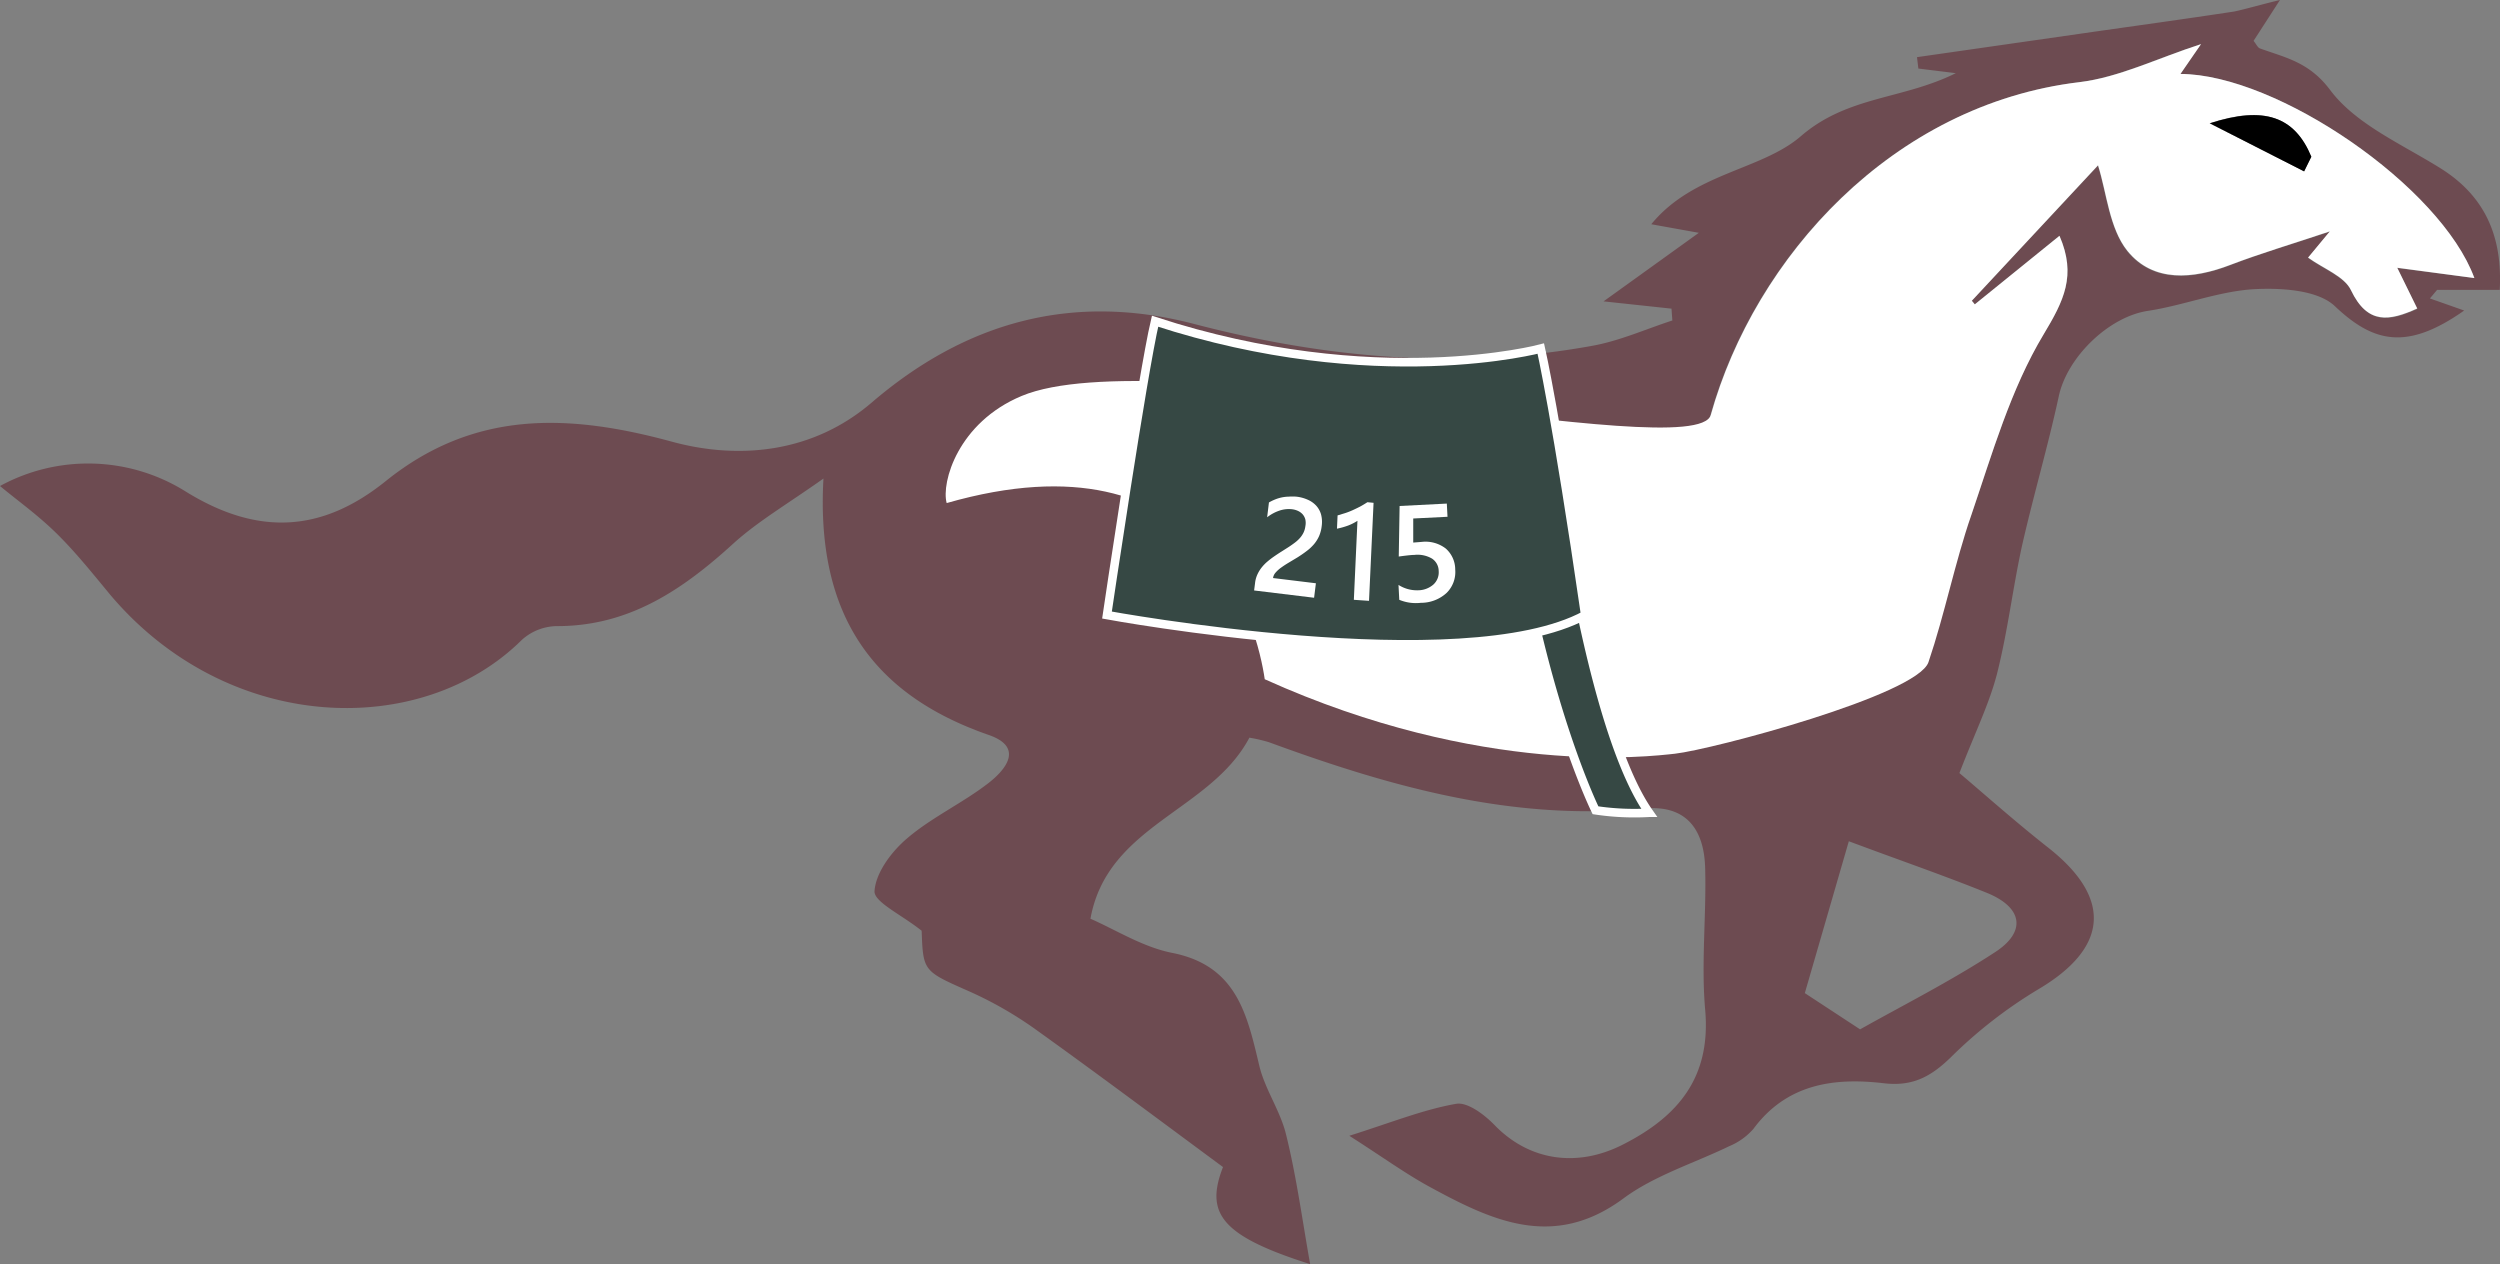 <svg xmlns="http://www.w3.org/2000/svg" viewBox="0 0 291.76 147.53"><rect x="0" y="0" width="291.76" height="147.53" fill="#808080" stroke="none"/><defs><style>.cls-1{fill:#6d4b51;}.cls-2{fill:#fff;}.cls-3{fill:#364844;stroke:#fff;stroke-miterlimit:10;}</style></defs><title>215 Sage-2</title><g id="Layer_2" data-name="Layer 2"><g id="Layer_1-2" data-name="Layer 1"><path class="cls-1" d="M152.9,147.53c-10.43-3.31-12.27-5.94-10.17-11.33-7.22-5.33-14.39-10.7-21.67-15.92a44.3,44.3,0,0,0-7.74-4.49c-5.54-2.46-5.59-2.34-5.76-7.17-2.33-1.86-5.59-3.36-5.5-4.63.15-2.17,2-4.63,3.84-6.18,2.89-2.46,6.47-4.1,9.48-6.44,2-1.56,4.15-4.17,0-5.6-13.52-4.7-20.17-14-19.28-29.92-4.24,3-7.66,5-10.49,7.56-5.94,5.42-12.22,9.7-20.69,9.66a6.24,6.24,0,0,0-4,1.59C49.2,86.3,26.7,85.7,12.94,69.5c-2-2.41-4-4.93-6.24-7.15S2.17,58.52,0,56.72a21.46,21.46,0,0,1,21.57.58C30,62.56,37.51,62.19,45,56.16c10.27-8.27,21.22-7.94,33.43-4.61,7.75,2.11,16.39,1.36,23.3-4.57,11-9.43,23.45-12.88,37.64-9.17,15.32,4,30.81,5.4,46.49,2.54,3.18-.58,6.21-1.94,9.31-2.95l-.1-1.38-7.93-.85,11.12-8-5.55-1c4.91-6,12.84-6.29,17.45-10.27,5.48-4.73,11.81-4.25,18.09-7.36l-4.37-.54-.16-1.33,19.51-2.8c5.85-.84,11.7-1.64,17.54-2.53C262.31,1,263.84.54,266.08,0L263,4.77c.32.39.48.78.74.88,3,1.09,5.76,1.59,8.21,4.87,3,4,8.4,6.32,12.9,9.14,5.21,3.27,7.21,8,6.88,14.17h-7.31l-.84,1,4,1.41C280.9,40.94,277,40,272.51,35.75c-2-1.92-6.29-2.17-9.47-2-4.16.25-8.22,1.9-12.38,2.53-4.53.68-9.43,5.38-10.4,10C239,52.1,237.32,57.8,236,63.59c-1.1,5-1.67,10-2.93,15-.9,3.51-2.54,6.82-4.4,11.63,2.66,2.24,6.41,5.59,10.36,8.7,7.56,5.94,7,11.74-1.21,16.57a53.93,53.93,0,0,0-10.17,7.92c-2.35,2.28-4.49,3.42-7.88,3-5.78-.67-11.28.1-15.15,5.35a7.67,7.67,0,0,1-2.8,2c-4.13,2-8.74,3.42-12.37,6.11-8.12,6-15.28,2.62-22.53-1.32-2.86-1.55-5.5-3.48-9.45-6,5-1.58,8.68-3.07,12.47-3.73,1.34-.23,3.32,1.28,4.5,2.5,4,4.12,9.57,5,14.95,2.26,6.49-3.29,10.31-7.88,9.61-15.74-.48-5.45.15-11,0-16.48-.11-4.85-2.46-7.43-7.07-7-15.38,1.5-29.69-2.55-43.84-7.74a17.91,17.91,0,0,0-2.28-.53c-4.56,8.6-16.57,10.16-18.55,21.13,2.92,1.27,6.13,3.33,9.61,4,7.47,1.51,8.67,7.17,10.09,13.13.66,2.79,2.48,5.31,3.14,8.1C151.33,137.44,152,142.51,152.9,147.53ZM288.77,32.45c-3.92-10.71-23-23.78-34.31-23.82l2.4-3.48C251.72,6.8,247.29,9,242.65,9.59c-24.92,3-42.36,25.83-44.55,46.71-1,9.14,2,14.82,10.11,19.11,2.94,1.56,3.85-2.35,6.73-.7,3.77,2.16,5.42-1.14,6.75-5,1.93-5.63,6.42-4,8.36-9.6,2.47-7.17,4.58-14.68,8.44-21.09,2.36-3.92,3.89-6.87,1.85-11.5l-9.88,8-.35-.42,14.72-15.76c1,3.21,1.31,7.33,3.44,10,3,3.69,7.63,3.3,12,1.62,3.54-1.36,7.19-2.44,11.61-3.91l-2.5,3.06c1.82,1.33,4.19,2.18,5,3.79,2,4.09,4.52,3.6,7.74,2.15l-2.34-4.77Zm-73,65.71-5.14,17.74,6.45,4.23c5-2.81,10.55-5.61,15.74-9,3.69-2.39,3.24-5.2-.87-6.9C226.85,102.16,221.67,100.39,215.72,98.16Z"/><path class="cls-2" d="M288.77,32.45l-9-1.2L282.1,36c-3.22,1.45-5.79,1.95-7.74-2.15-.77-1.61-3.14-2.46-5-3.79L271.9,27c-4.42,1.48-8.07,2.56-11.61,3.91-4.38,1.68-9,2.07-12-1.62-2.13-2.64-2.41-6.77-3.44-10L230.12,35.1l.35.42,9.88-8c2,4.62.51,7.57-1.85,11.5-3.85,6.41-6,13.92-8.44,21.09-1.94,5.63-3.09,11.53-5,17.17-1.33,3.86-25.27,10.2-29.58,10.68-3,.33-22.57,2.74-47.88-8.69-.88-6.07-6.62-29.31-37.12-20.56-.65-2.41,1.32-9.4,8.75-12.5,15.89-6.64,78.74,8.25,80.43,2.21,5.16-18.4,21.22-36.22,43-38.83,4.64-.55,9.07-2.78,14.21-4.44l-2.4,3.48C265.76,8.67,284.85,21.75,288.77,32.45ZM268.9,20l.81-1.71c-1.94-4.68-5.47-6-11.85-3.9Z"/><path d="M268.9,20l-11-5.61c6.38-2.06,9.91-.78,11.85,3.9Z"/></g><g id="Layer_2-2" data-name="Layer 2"><path class="cls-3" d="M179.92,41.55s4.15,41.41,12.54,53.3a30.54,30.54,0,0,1-6.26-.29s-9.39-19-11.44-52.61Z"/><path class="cls-3" d="M134.8,37.49c-1.46,6.22-5.61,34.29-5.61,34.29s41.63,7.69,55.81,0c-3.33-23-5.18-31.1-5.18-31.1S160.5,45.88,134.8,37.49Z"/></g><g id="Text_Outline" data-name="Text Outline"><path class="cls-2" d="M153.36,69.76l-7-.85.11-.86a3.26,3.26,0,0,1,.27-1,4,4,0,0,1,.5-.82,4.84,4.84,0,0,1,.68-.7,10,10,0,0,1,.8-.61q.42-.29.85-.56l.85-.54q.39-.26.72-.51a4,4,0,0,0,.58-.54,2.73,2.73,0,0,0,.41-.62,2.36,2.36,0,0,0,.21-.73,2,2,0,0,0,0-.79,1.51,1.51,0,0,0-.31-.6,1.64,1.64,0,0,0-.54-.4,2.28,2.28,0,0,0-.71-.2,3.39,3.39,0,0,0-1.43.15,4.79,4.79,0,0,0-1.47.79l.21-1.73a5.65,5.65,0,0,1,.74-.36,4.8,4.8,0,0,1,.76-.23,4.5,4.5,0,0,1,.81-.09,5.91,5.91,0,0,1,.88,0,4.46,4.46,0,0,1,1.34.36,2.94,2.94,0,0,1,1,.71,2.57,2.57,0,0,1,.55,1,3.44,3.44,0,0,1,.08,1.35,4.14,4.14,0,0,1-.31,1.19,4,4,0,0,1-.6.95,5.22,5.22,0,0,1-.85.79q-.48.37-1.07.74l-1,.6q-.49.29-.89.58a3.77,3.77,0,0,0-.66.59,1.19,1.19,0,0,0-.3.64v0l5,.61Z"/><path class="cls-2" d="M160.3,58.68l-.53,11.44L158,70l.42-9.22a5.77,5.77,0,0,1-1.08.55,8.74,8.74,0,0,1-1.31.37l.07-1.55.89-.27q.43-.14.85-.33t.85-.41q.43-.23.89-.53Z"/><path class="cls-2" d="M163.3,70l-.09-1.74a4,4,0,0,0,2.27.63,2.77,2.77,0,0,0,1.8-.67,1.92,1.92,0,0,0,.62-1.58,1.75,1.75,0,0,0-.78-1.45,3.33,3.33,0,0,0-2.05-.43q-.45,0-1.83.19l.1-5.9,5.51-.28.08,1.54-4,.2,0,2.81,1-.08a3.87,3.87,0,0,1,2.8.78,3.26,3.26,0,0,1,1.1,2.45,3.42,3.42,0,0,1-1,2.72,4.4,4.4,0,0,1-3,1.16A5.06,5.06,0,0,1,163.3,70Z"/></g></g></svg>